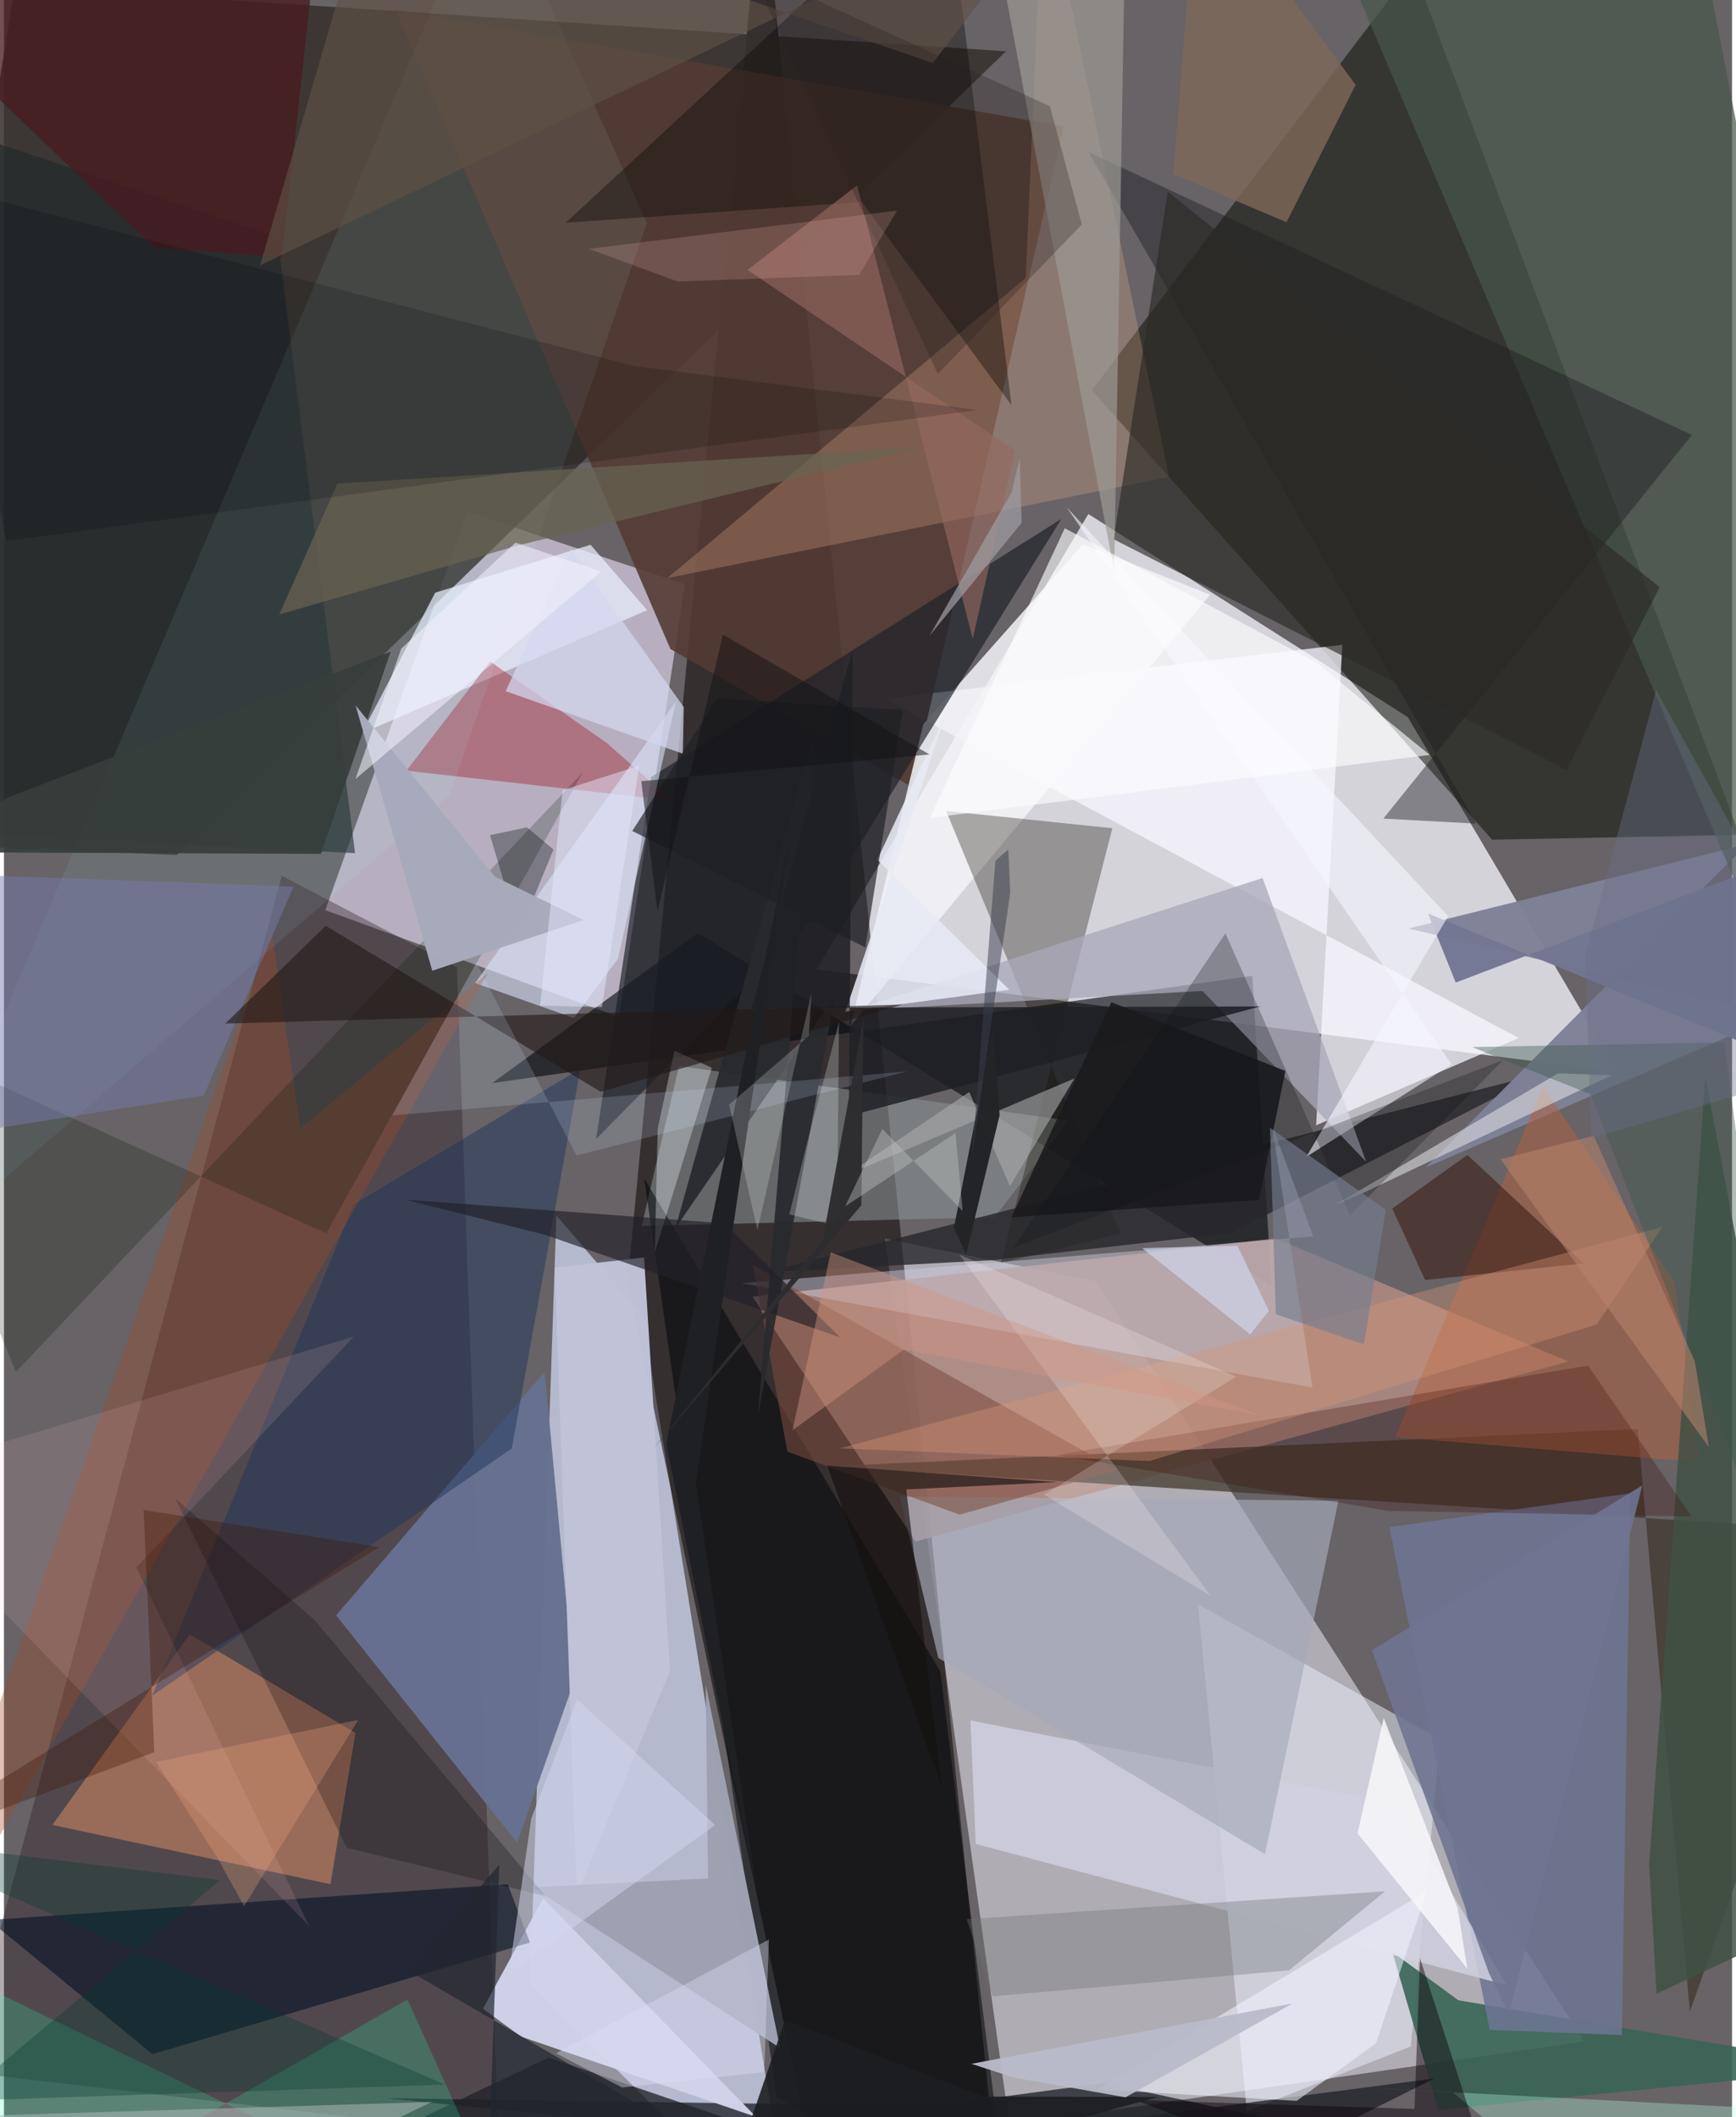 <svg xmlns="http://www.w3.org/2000/svg" width="228" height="278" viewBox="0 0 836 1024"><path fill="#676366" d="M0 0h836v1024H0z"/><path fill="#ededf5" fill-opacity=".808" d="M393.127 468.845l387.442 49.583-101.437-171.58-154.528-98.24z"/><path fill="#eae5f1" fill-opacity=".557" d="M486.425 1027.735l-60.263-428.66 102.247 20.694 236.134 367.615z"/><path fill="#cfd5f0" fill-opacity=".749" d="M381.745 1086L254.569 959.272l12.682-371.346 41.775 48.6z"/><path fill="#0b0000" fill-opacity=".529" d="M301.635 621.082l65.102-682.199L483.723 1086l-88.514-22.747z"/><path fill="#ede1fa" fill-opacity=".6" d="M329.407 282.595l-31.846 209.278-142.102-51.647 68.798-192.67z"/><path fill="#36312d" fill-opacity=".871" d="M-61.98 407.4L5.27-6.764l479.467 31.57L83.629 413.518z"/><path fill="#060c01" fill-opacity=".518" d="M839.617 403.804l-119.7 2.325L526.23 188.724 681.724-15.501z"/><path fill="#060a0f" fill-opacity=".624" d="M613.234 621.781L335.628 451.276l-99.406 72.572 367.696-51.884z"/><path fill="#ad8981" fill-opacity=".882" d="M756.717 658.481l-315.663 87.13-78.982-118.5 253.216-28.127z"/><path fill="#2b1920" fill-opacity=".357" d="M219.136 467.825l19.918 564.477-259.3-30.302 154.629-578.418z"/><path fill="#f8f7ff" fill-opacity=".745" d="M647.466 311.865l-12.68 232.398 97.946-42.212-306.623-164.087z"/><path fill="#533b33" fill-opacity=".89" d="M322.41 313.905L189.48 4.768l323.219 56.373-73.623 319.412z"/><path fill="#edf2ff" fill-opacity=".498" d="M577.647 775.963l23.596 245.15 79.33-31.332 14.311-148.422z"/><path fill="#12171c" fill-opacity=".714" d="M448.754 1018.7l-264.048-3.869L898 1086l-365.81-78.509z"/><path fill="#8b9596" fill-opacity=".545" d="M515.208 541.995L326.6 515.582l-18.09 77.381 170.766-4.253z"/><path fill="#c98162" fill-opacity=".604" d="M170.062 838.171l-12.115 73.158-134.516-28.677 66.428-92.173z"/><path fill="#d0d3e9" fill-opacity=".976" d="M260.792 918.14l103.1 105.768-113.711-38.856-18.447-13.511z"/><path fill="#3f382c" fill-opacity=".733" d="M815.6 972.897L898 740.816 398.143 709.24l392.23-18.088z"/><path fill="#f2f2f6" fill-opacity=".863" d="M583.542 287.64L409.544 496.136l35.188-145.823 77.304-87.124z"/><path fill="#386456" fill-opacity=".898" d="M693.885 1020.506L898 1000.169l-194.39-32.7-31.942-23.391z"/><path fill="#00070b" fill-opacity=".525" d="M373.767 1014.265L487.777 1086l-34.8-277.738L309.699 569.92z"/><path fill="#141001" fill-opacity=".325" d="M536.214 400.59l-80.395-8.339 84.355 204.315-57.938 14.382z"/><path fill="#667090" fill-opacity=".98" d="M248.273 891.297l27.419-77.803-14.098-149.992L160.701 781.28z"/><path fill="#eaeefd" fill-opacity=".725" d="M208.635 286.647l75.148-23.163 27.362 31.658-138.082 59.53z"/><path fill="#feba97" fill-opacity=".243" d="M494.3 134.427L320.903 279.622l242.74-48.957L502.855-62z"/><path fill="#000f22" fill-opacity=".565" d="M71.835 993.534l182.626-54.005-10.776-28.191-250.908 17.309z"/><path fill="#1b2027" fill-opacity=".667" d="M313.072 375.83l198.466-124.842L392.3 443.434 286.465 550.895z"/><path fill="#6e7694" fill-opacity=".859" d="M670.249 738.605l48.545 243.174 63.892 2.514 4.124-262.027z"/><path fill="#26262b" fill-opacity=".796" d="M478.41 609.464l-110.684 5.962 376.47-96.246-150.48 77.134z"/><path fill="#cecedf" fill-opacity=".459" d="M356.886 620.616l276.533-22.628-20.04-53.996 19.683 127.141z"/><path fill="#7f8298" fill-opacity=".969" d="M679.494 449.1l163.77-40.86-155.493 156.473 169.675-73.447z"/><path fill="#9b0311" fill-opacity=".349" d="M194.694 372.781l40.507-52.863 56.32 39.359 31.672 27.94z"/><path fill="#475649" fill-opacity=".71" d="M898 369.17l-51.715 77.907L629.667-62l187.526 13.727z"/><path fill="#20282b" fill-opacity=".651" d="M-62 401.09l231.84 11.545-37.475-297.99L-62 49.748z"/><path fill="#cfd0df" fill-opacity=".847" d="M727.032 960.181l-52.278-87.646-207.166-40.409 2.524 59.701z"/><path fill="#a2f8ff" fill-opacity=".082" d="M235.417-62l75.568 169.804-95.218 276.58L-53.5 616.138z"/><path fill="#b16241" fill-opacity=".533" d="M821.156 707.32l-13.173-87.496-63.397-94.401-71.42 169.658z"/><path fill="#000002" fill-opacity=".353" d="M414.98 97.658l-143.197 10.068L455.343-62l32.073 257.961z"/><path fill="#1f355d" fill-opacity=".49" d="M169.17 582.488L71.774 820.06l173.905-119.483 33.174-183.637z"/><path fill="#dae2fa" fill-opacity=".596" d="M296.999 463.821l28.165-124.669-97.233 136.351 47.705 16.856z"/><path fill="#a8a8b8" fill-opacity=".761" d="M579.826 479.271l-169.631 9.491 198.696-64.096 50.11 137.264z"/><path fill="#a34926" fill-opacity=".345" d="M-62 993.838l191.442-543.82 13.905 95.82 90.647-75.057z"/><path fill="#a5a9b8" fill-opacity=".667" d="M451.984 801.85l158.041 94.965L645.6 725.826l-212.183-1.961z"/><path fill="#1e1f22" fill-opacity=".443" d="M667.313 395.912l45.045 2.469-187.76-324.944 291.98 136.913z"/><path fill="#7d4c3f" fill-opacity=".565" d="M362.378 611.861l176.232 99.061-76.307 21.682-83.305-30.51z"/><path fill="#292a2e" fill-opacity=".937" d="M324.797 594.112l77.218-112.496L364.7 685.173l28.23-334.393z"/><path fill="#202329" fill-opacity=".78" d="M691.986 1005.29L530.192 1086l-266.75-90.825L72.514 1086z"/><path fill="#c0c3d8" fill-opacity=".976" d="M266.46 613.033l43.207-4.803 12.522 199.991-45.042 108.049z"/><path fill="#2c2b26" fill-opacity=".647" d="M563.005 92.687l237.97 191.34-45.038 88.321-219.125-111.524z"/><path fill="#9d9c96" fill-opacity=".682" d="M473.482-62l63.612 338.397 5.497-318.51L582.426-62z"/><path fill="#3a1910" fill-opacity=".565" d="M671.623 584.546l15.91 34.552 76.69-8.037-56.257-52.448z"/><path fill="#011600" fill-opacity=".212" d="M5.763 663.592l274.248-290.06-124.096 222.99L-62 497.586z"/><path fill="#9ea1b2" fill-opacity=".996" d="M255.601 912.778l85.017-4.24-1.097-93.572 35.908 175.548z"/><path fill="#737793" fill-opacity=".961" d="M898 527.61l-209.087-85.742 13.422 33.356L898 400.857z"/><path fill="#e7e9f4" fill-opacity=".871" d="M407.028 489.32l49.064-144.994-33.603 71.48 63.86 62.883z"/><path fill="#3f5044" fill-opacity=".839" d="M823.087 520.51L898 918.164l-98.503 46.123-3.578-62.28z"/><path fill="#1f2025" fill-opacity=".835" d="M361.672 487.48l246.136-.718-199.054 53.005 1.81-224.975z"/><path fill="#94685e" fill-opacity=".627" d="M359.692 130.552l52.972-40.878 56.005 219.38 20.484-91.13z"/><path fill="#f3f4ff" fill-opacity=".549" d="M625.378 1016.117l38.368-27.859 24.784-73.721-159.736 96.08z"/><path fill="#1a1a1e" fill-opacity=".89" d="M607.161 580.342l-119.786 8.426 48.349-104.06 84.204 33.282z"/><path fill="#a9aaaa" fill-opacity=".592" d="M466.988 528.152l-59.41 40.167 110.293-46.696-31.22 52.142z"/><path fill="#28ffb0" fill-opacity=".204" d="M-12.512 1086l207.716-118.937L248.844 1086-62 935.346z"/><path fill="#6f7575" fill-opacity=".365" d="M478.393 965.556l143.293-12.561 46.446-38.24-202.37 13.478z"/><path fill="#767bac" fill-opacity=".482" d="M96.645 529.868l43.469-101.097L-62 421.5l.65 133.365z"/><path fill="#f6feff" fill-opacity=".329" d="M342.436 516.441l-27.596 89.402 1.426-59.95 8.11-37.72z"/><path fill="#3c0600" fill-opacity=".259" d="M669.736 730.777l146.603 2.696-49.987-73.013-256.969 43.297z"/><path fill="#000004" fill-opacity=".239" d="M165.784 893.662l-82.99-169.074 67.625 59.095L262 917.085z"/><path fill="#e3e3e5" fill-opacity=".549" d="M658.108 576.685l119.675-56.62-25.945-.937-107.364 63.358z"/><path fill="#242527" fill-opacity=".996" d="M465.485 606.605l16.2-67.29-3.044-42.242-19.071 96.808z"/><path fill="#d4d7f0" fill-opacity=".722" d="M242.73 334.3l85.68 30.235.465-22.518-54.549-76.584z"/><path fill="#fdc2c5" fill-opacity=".133" d="M64.062 758.128L169.307 646.4-62 716.165l209.526 215.252z"/><path fill="#481b20" fill-opacity=".769" d="M149.611-13.487l-15.145 137.965-61.552-4.543L-62-9.025z"/><path fill="#f7f6ff" fill-opacity=".592" d="M630.016 559.546l68.64-116.413L514.042 245.29 700.32 514.754z"/><path fill="#15110f" fill-opacity=".643" d="M436.496 720.382l17.28 144.446-55.48-155.947 111.24 7.96z"/><path fill="#202029" fill-opacity=".655" d="M261.578 597.161l143.02 49.726-55.771-55.17-155.195-11.537z"/><path fill="#7f6859" fill-opacity=".796" d="M565.7 84.222l54.77 23.267 33.446-66.466L577.238-62z"/><path fill="#231917" fill-opacity=".616" d="M107.033 495.06l327.75-9.195-146.114 42.193-132.981-80.248z"/><path fill="#b7fee8" fill-opacity=".322" d="M789.311 1086l-88.547-74.153-44.029-2.161 188.506 9.792z"/><path fill="#6a6452" fill-opacity=".714" d="M249.063 263.698l195.76-47.517-283.5 17.717-28.162 63.306z"/><path fill="#d79675" fill-opacity=".376" d="M554.152 706.661l216.334-66.037 31.852-47.269-397.89 107.133z"/><path fill="#000d0f" fill-opacity=".329" d="M235.135 403.942l17.87-3.8 12.825 10.733-16.573 40.478z"/><path fill="#fdfdff" fill-opacity=".627" d="M447.915 395.59l241.824-30.473-54.844-44.664-121.705-64.965z"/><path fill="#1e2024" fill-opacity=".667" d="M345.074 337.834l89.735 5.603-18.116 114.793-112.744-56.3z"/><path fill="#0d040c" fill-opacity=".463" d="M685.063 947.17l-2.704 72.838-134.965-4.261 182.051 68.576z"/><path fill="#605246" fill-opacity=".624" d="M179.524-62l-55.582 190.307L520.369-62l-71.017 92.473z"/><path fill="#d5e3ff" fill-opacity=".173" d="M228.45 465.62l48.564 93.228 160.088-40.67-249.229 21.32z"/><path fill="#3d1500" fill-opacity=".329" d="M67.53 730.342l114.053 17.928L-62 897.884l134.743-50.422z"/><path fill="#3b5749" fill-opacity=".396" d="M832.218 504.196L710.2 506.424l57.375 22.817 102.668 263.766z"/><path fill="#1f2024" d="M380.517 403.523l-45.805 313.763 30.052 201.535-44.397-220.572z"/><path fill="#003831" fill-opacity=".325" d="M-22.477 1016.113l127.13-106.779L-62 888.924l275.286 119.322z"/><path fill="#ba846d" fill-opacity=".545" d="M818.021 658.549l6.768 41.381-100.847-139.29 45.121-11.283z"/><path fill="#f3fefd" fill-opacity=".243" d="M387.446 556.87l16.514-62.548-.923 98.576-23.095-5.515z"/><path fill="#d1d5ee" fill-opacity=".525" d="M277.315 821.994L255.09 879.49l-10.867 75.124 99.831-71.878z"/><path fill="#f6f6f9" fill-opacity=".871" d="M654.809 886.737l53.073 65.313-4.603-28.965-35.79-92.17z"/><path fill="#02030b" fill-opacity=".173" d="M304.795 177.032l166.111 21.254L1.238 261.69-32.864 89.202z"/><path fill="#afbaba" fill-opacity=".518" d="M130.534 1053.583l76.407-36.948-221.381 6.795L-62 1086z"/><path fill="#f9fffe" fill-opacity=".208" d="M390.682 480.097l-26.181 114.968-13.698-60.79L389.4 500.87z"/><path fill="#fffcfc" fill-opacity=".204" d="M583.862 771.984l-80.668-49.113 92.965-57.018-134.015-59.097z"/><path fill="#111318" fill-opacity=".275" d="M488.352 603.433l236.888-90.671-74.04 75.122-60.28-136.462z"/><path fill="#363e3c" fill-opacity=".925" d="M153.349 413.005l33.76-97.833L4.115 384.764l-55.963 27.357z"/><path fill="#767d90" fill-opacity=".639" d="M668.467 585.106l-10.511 65.138-42.636-14.583-2.853-90.2z"/><path fill="#a7aabb" fill-opacity=".992" d="M237.426 423.973l-67.33-82.826 37.124 128.37 73.166-24.558z"/><path fill="#2d2d30" fill-opacity=".976" d="M414.78 582.978l1.001-90.36-19.674 107.202-81.734 100.708z"/><path fill="#2e2322" fill-opacity=".302" d="M505.977 51.355L361.09-14.549l90.651 195.424 69.706-72.295z"/><path fill="#d49582" fill-opacity=".431" d="M399.979 605.71l-18.48 86.03 53.917-39.046 172.395 31.974z"/><path fill="#9f9ca2" fill-opacity=".718" d="M447.736 307.523l39.751-69.441 3.898-16.202.94 30.982z"/><path fill="#212631" fill-opacity=".71" d="M308.694 1018.906l-113.15-65.918 44.082-51.108-4.833 135.632z"/><path fill="#ffc3bd" fill-opacity=".18" d="M432.049 101.862l-18.314 31.069-87.775 3.231-43.053-15.772z"/><path fill="#3b3e4c" fill-opacity=".506" d="M486.82 431.683l-.945-20.815-6.21 5.415-11.364 143.026z"/><path fill="#d2dbf4" fill-opacity=".627" d="M602.912 645.42l-52.295-41.77 46.107-1.118 15.227 31.529z"/><path fill="#1c1d21" fill-opacity=".894" d="M377.889 977.009l-32.542 95.081 213.014-57.861-84.367-.184z"/><path fill="#696f87" fill-opacity=".4" d="M898 512.121l-98.722-178.323-34.262 128.178 2.768 88.695z"/><path fill="#dddef6" fill-opacity=".392" d="M299.079 1009.662l68.699-7.467 2.293-64.118L267 993.11z"/><path fill="#6f7491" fill-opacity=".894" d="M792.589 718.412l-64.427 255.483-9.616-19.237-56.789-156.483z"/><path fill="#b9bbca" fill-opacity=".941" d="M488.437 1004.823l-20.406-6.62 155.403-29.233-80.874 45.427z"/><path fill="#f4ac7f" fill-opacity=".271" d="M171.42 831.816l-55.25 90.09-12.93-23.342-29.67-46.39z"/><path fill="#e4e8ff" fill-opacity=".486" d="M270.254 382.224L259.347 486.39l29.945.67 18.033-116.76z"/><path fill="#c2c4c4" fill-opacity=".404" d="M424.933 546.01l-18.011 37.492 53.429-35.56 3.412 37.757z"/><path fill="#f2f1fd" fill-opacity=".561" d="M170.01 376.818l22.183-63.096 55.298-51.274 41.404 13.979z"/><path fill="#121214" fill-opacity=".51" d="M347.833 306.943l-31.692 133.92-7.826-63.039 139.45-12.924z"/></svg>